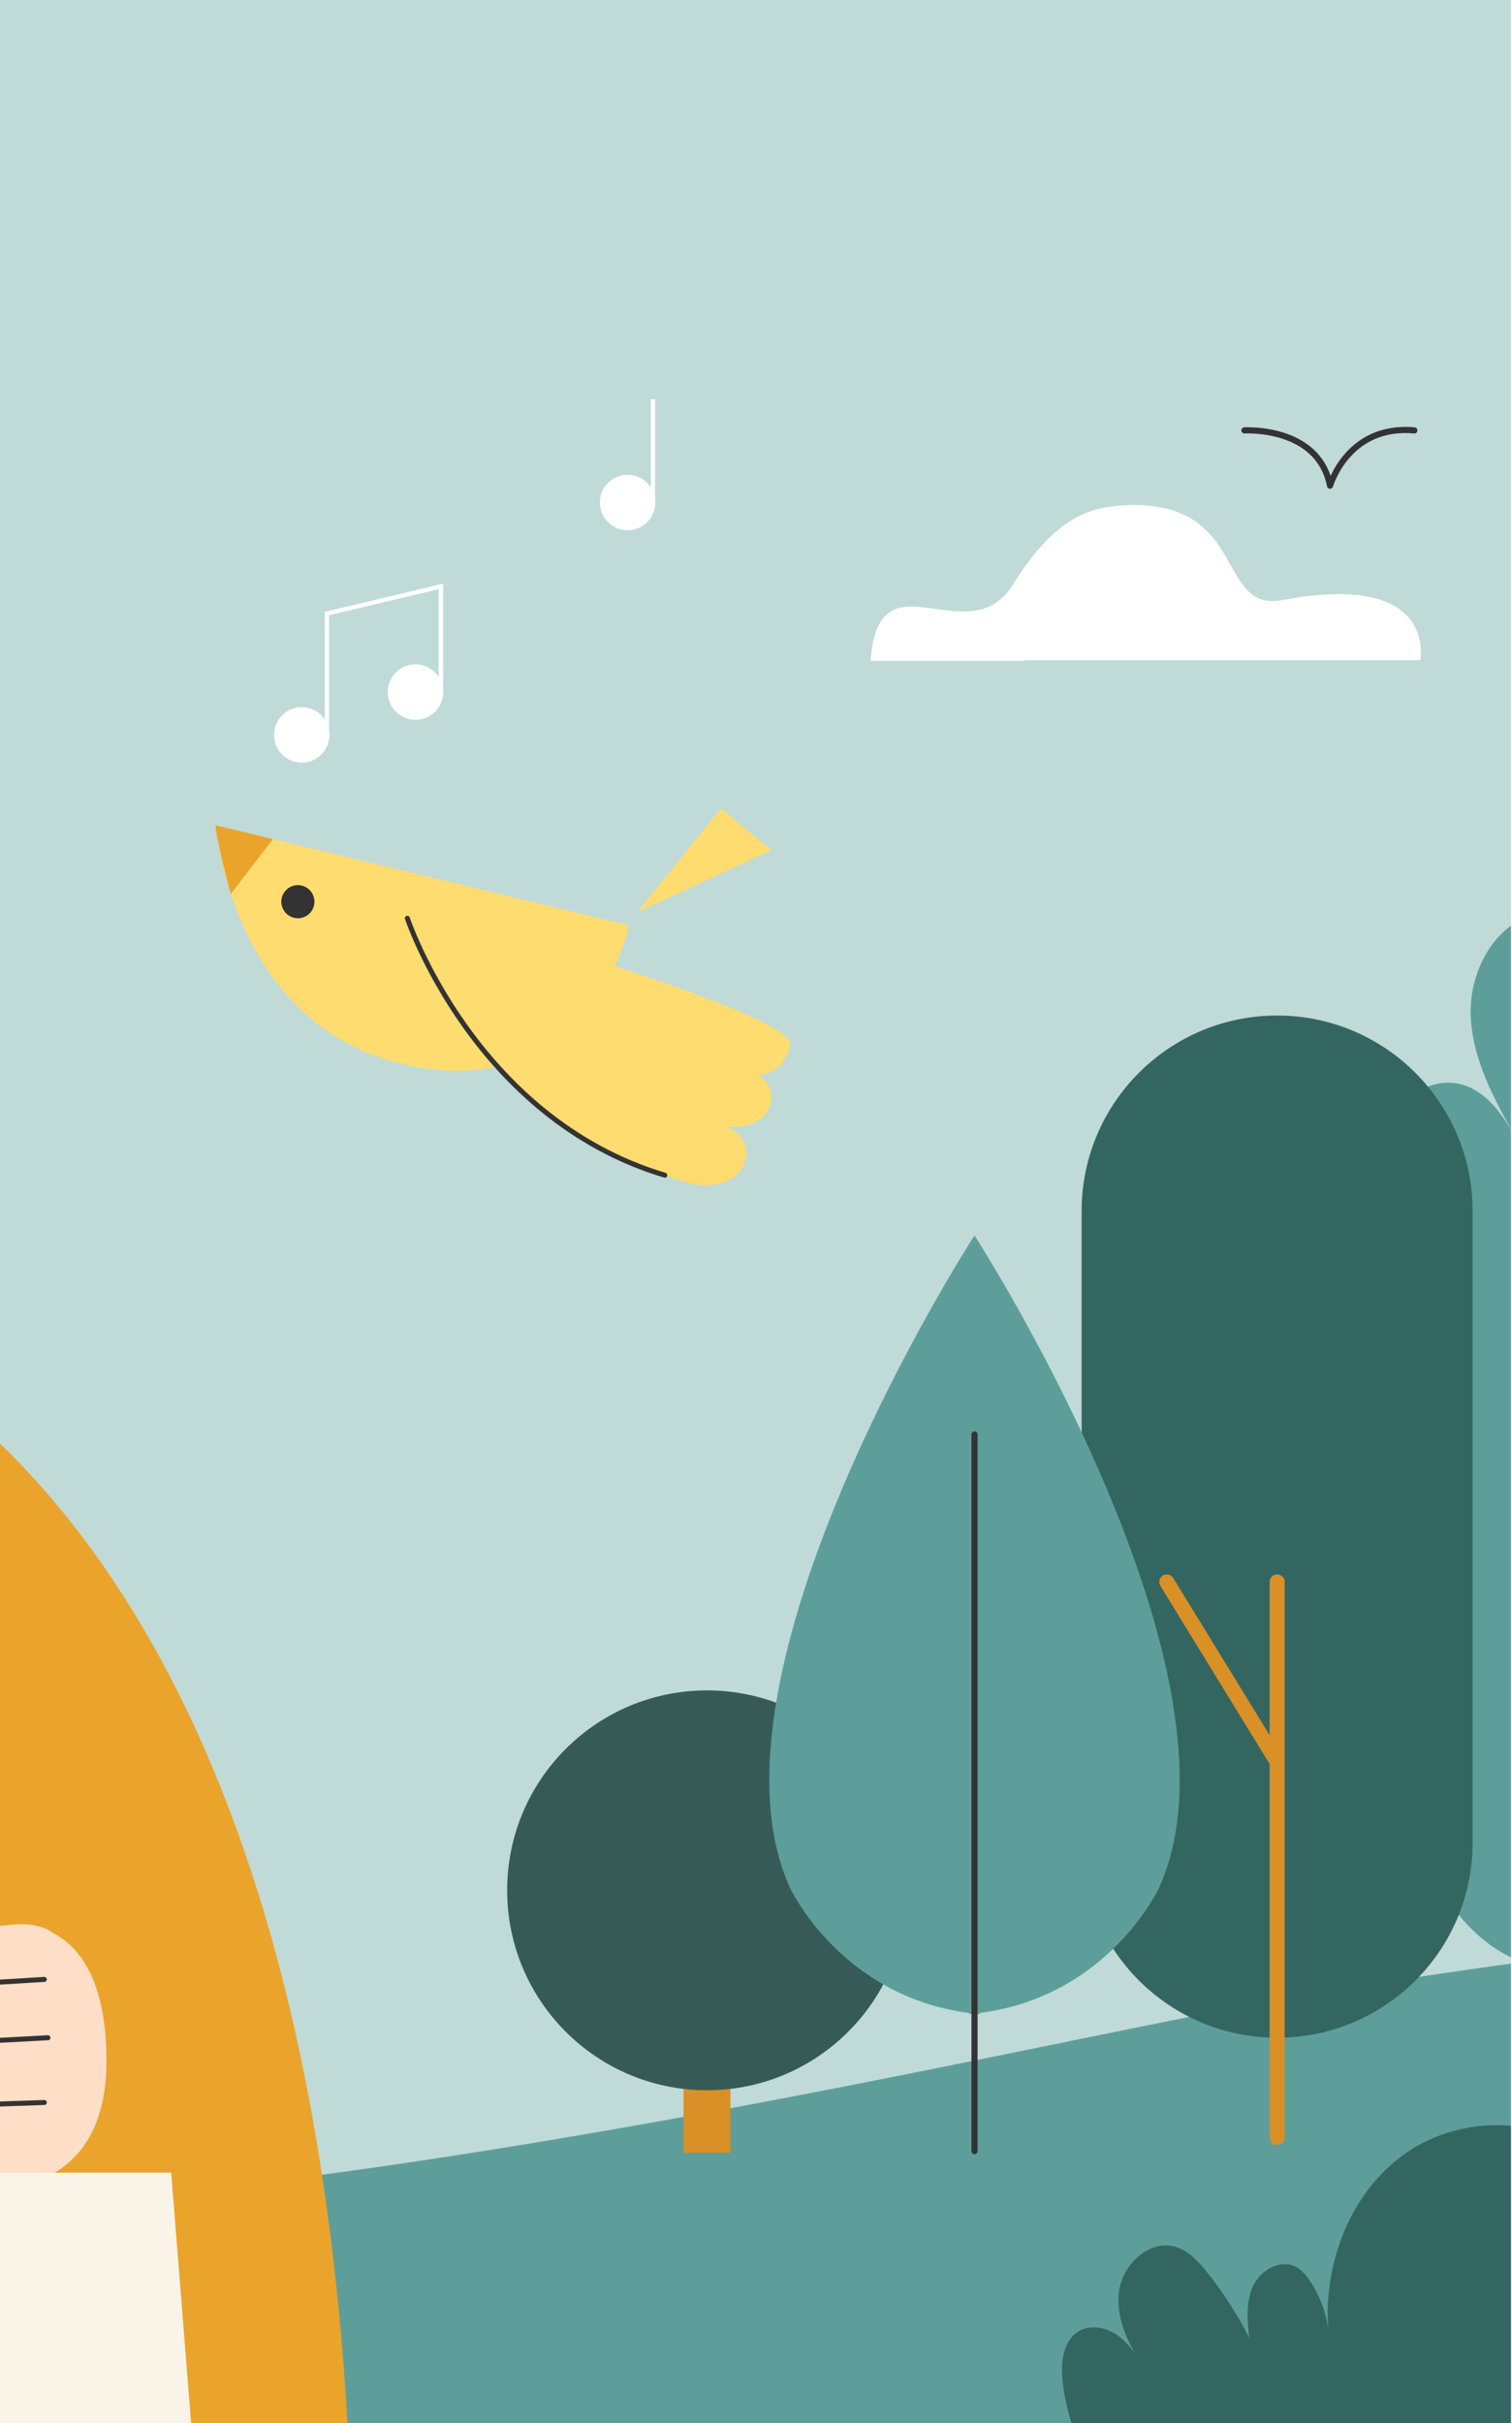 <?xml version="1.0" encoding="utf-8"?>
<!-- Generator: Adobe Illustrator 25.2.3, SVG Export Plug-In . SVG Version: 6.00 Build 0)  -->
<svg version="1.1" id="Capa_1" xmlns="http://www.w3.org/2000/svg" xmlns:xlink="http://www.w3.org/1999/xlink" x="0px" y="0px"
	 viewBox="0 0 703 1126" style="enable-background:new 0 0 703 1126;" xml:space="preserve">
<style type="text/css">
	.st0{fill:#C0DAD8;}
	.st1{clip-path:url(#SVGID_3_);fill:#5D9E9B;}
	.st2{clip-path:url(#SVGID_5_);fill:#346661;}
	.st3{clip-path:url(#SVGID_5_);fill:#5D9E9B;}
	.st4{fill:#EAA42C;}
	.st5{clip-path:url(#SVGID_7_);fill:#5D9E9B;}
	.st6{fill:#FFFFFF;}
	.st7{fill:#5D9E9B;}
	.st8{fill:#FFDEC7;}
	.st9{fill:#FAF3E8;}
	.st10{fill:#333333;}
	.st11{fill:#365B56;}
	.st12{fill:none;}
	.st13{fill:#FFDC6F;}
	.st14{fill:none;stroke:#333333;stroke-width:1.366;stroke-linecap:round;stroke-miterlimit:10;}
	.st15{fill:none;stroke:#333333;stroke-width:1.444;stroke-linecap:round;stroke-miterlimit:10;}
	.st16{fill:#AF754E;}
	.st17{fill:#97623E;}
	.st18{fill:#222222;}
	.st19{fill:#FCCDAC;}
	.st20{fill:#467C75;}
	.st21{fill:#EDB24C;}
	.st22{fill:#F1A74A;}
	.st23{fill:#5D9D9A;}
	.st24{fill:#E9A32C;}
	.st25{fill:#D38013;}
	.st26{fill:#6D5235;}
	.st27{fill:#D89027;}
	.st28{fill:#B2D3D0;}
	.st29{fill:#468480;}
	.st30{clip-path:url(#SVGID_9_);}
	.st31{clip-path:url(#SVGID_11_);}
	.st32{fill:#A9C9C5;}
	.st33{fill:#3E6D68;}
	.st34{fill:none;stroke:#D89027;stroke-width:3.777;stroke-miterlimit:10;}
	.st35{fill:#346661;}
	.st36{fill:none;stroke:#D89027;stroke-width:3.071;stroke-miterlimit:10;}
	.st37{fill:none;stroke:#467C75;stroke-width:4.623;stroke-miterlimit:10;}
	.st38{fill:none;stroke:#333333;stroke-width:3.323;stroke-linecap:round;stroke-miterlimit:10;}
	.st39{fill:none;stroke:#222222;stroke-width:9.969;stroke-linecap:round;stroke-miterlimit:10;}
	.st40{fill:none;stroke:#333333;stroke-width:3.009;stroke-linecap:round;stroke-miterlimit:10;}
	.st41{fill:none;stroke:#365B56;stroke-width:1.407;stroke-miterlimit:10;}
	.st42{fill:none;stroke:#333333;stroke-width:2.5;stroke-linecap:round;stroke-miterlimit:10;}
	.st43{filter:url(#Adobe_OpacityMaskFilter);}
	.st44{mask:url(#SVGID_12_);}
	.st45{fill:#EFA53A;}
	.st46{fill:#B3BDBC;}
	.st47{fill:#E5BE8C;}
	.st48{fill:#9DAAA9;}
	.st49{fill:none;stroke:#365B56;stroke-width:1.702;stroke-miterlimit:10;}
	.st50{filter:url(#Adobe_OpacityMaskFilter_1_);}
	.st51{mask:url(#SVGID_15_);fill:#C0DAD8;}
	.st52{fill:none;stroke:#E5BE8C;stroke-width:4.356;stroke-linecap:round;stroke-miterlimit:10;}
	.st53{clip-path:url(#SVGID_23_);}
	.st54{clip-path:url(#SVGID_25_);}
	.st55{fill:none;stroke:#E1A647;stroke-miterlimit:10;}
	.st56{fill:#FFDAC6;}
	.st57{fill:#212121;}
	.st58{fill:none;stroke:#333333;stroke-width:1.676;stroke-linecap:round;stroke-miterlimit:10;}
	.st59{fill:none;stroke:#468480;stroke-width:2.146;stroke-linecap:round;stroke-linejoin:round;stroke-miterlimit:10;}
	.st60{clip-path:url(#SVGID_27_);}
	.st61{fill:none;stroke:#333333;stroke-width:1.268;stroke-linecap:round;stroke-miterlimit:10;}
	.st62{fill:none;stroke:#333333;stroke-width:1.148;stroke-linecap:round;stroke-miterlimit:10;}
	.st63{fill:none;stroke:#333333;stroke-width:1.429;stroke-linecap:round;stroke-miterlimit:10;}
	.st64{fill:none;stroke:#212121;stroke-width:4.288;stroke-linecap:round;stroke-miterlimit:10;}
	.st65{fill:none;stroke:#468480;stroke-width:1.83;stroke-linecap:round;stroke-linejoin:round;stroke-miterlimit:10;}
	.st66{fill:none;stroke:#333333;stroke-width:1.382;stroke-linecap:round;stroke-miterlimit:10;}
	.st67{fill:none;stroke:#468480;stroke-width:2.202;stroke-linecap:round;stroke-linejoin:round;stroke-miterlimit:10;}
	.st68{clip-path:url(#SVGID_29_);}
	.st69{fill:none;stroke:#333333;stroke-width:1.623;stroke-linecap:round;stroke-miterlimit:10;}
	.st70{fill:none;stroke:#FFFFFF;stroke-width:1.429;stroke-linecap:round;stroke-miterlimit:10;}
	.st71{fill:none;stroke:#D89027;stroke-width:4.454;stroke-miterlimit:10;}
	.st72{fill:none;stroke:#333333;stroke-width:2.315;stroke-linecap:round;stroke-miterlimit:10;}
	.st73{clip-path:url(#SVGID_31_);fill:none;stroke:#D89027;stroke-width:4.454;stroke-miterlimit:10;}
	.st74{clip-path:url(#SVGID_33_);}
	.st75{fill:none;stroke:#333333;stroke-width:2.853;stroke-linecap:round;stroke-linejoin:round;stroke-miterlimit:10;}
	.st76{fill:none;stroke:#FFFFFF;stroke-width:2;stroke-miterlimit:10;}
	.st77{fill:none;stroke:#D89027;stroke-width:7;stroke-linecap:round;stroke-miterlimit:10;}
	.st78{clip-path:url(#SVGID_35_);fill:none;stroke:#D89027;stroke-width:4.454;stroke-miterlimit:10;}
	.st79{fill:none;stroke:#222222;stroke-width:8.559;stroke-linecap:round;stroke-miterlimit:10;}
	.st80{fill:none;stroke:#333333;stroke-width:2.853;stroke-linecap:round;stroke-miterlimit:10;}
	.st81{fill:none;stroke:#333333;stroke-width:2.583;stroke-linecap:round;stroke-miterlimit:10;}
	.st82{fill:#728482;}
	.st83{clip-path:url(#SVGID_37_);}
	.st84{fill:#637572;}
	.st85{fill:none;stroke:#333333;stroke-width:1.762;stroke-linecap:round;stroke-miterlimit:10;}
	.st86{fill:none;stroke:#728482;stroke-width:1.762;stroke-linecap:round;stroke-miterlimit:10;}
	.st87{clip-path:url(#SVGID_39_);}
	.st88{fill:none;stroke:#637572;stroke-width:1.762;stroke-linecap:round;stroke-miterlimit:10;}
	.st89{fill:none;stroke:#333333;stroke-width:1.568;stroke-linecap:round;stroke-miterlimit:10;}
	.st90{fill:none;stroke:#365B56;stroke-width:0.949;stroke-miterlimit:10;}
	.st91{fill:none;stroke:#333333;stroke-width:1.628;stroke-linecap:round;stroke-miterlimit:10;}
	.st92{fill:none;stroke:#468480;stroke-width:1.541;stroke-linecap:round;stroke-linejoin:round;stroke-miterlimit:10;}
	.st93{fill:none;stroke:#468480;stroke-width:1.491;stroke-linecap:round;stroke-linejoin:round;stroke-miterlimit:10;}
	.st94{fill:none;stroke:#5D9E9B;stroke-width:3;stroke-miterlimit:10;}
</style>
<rect x="-1" y="-1.9" class="st0" width="703.5" height="1129.7"/>
<g>
	<defs>
		<rect id="SVGID_2_" x="-1" y="-1.9" width="703.5" height="1129.7"/>
	</defs>
	<clipPath id="SVGID_3_">
		<use xlink:href="#SVGID_2_"  style="overflow:visible;"/>
	</clipPath>
	<path class="st1" d="M-570,1131.6c0,0,193.8-106.5,439.4-101.7s551.5-67.2,703.5-96.6c128.1-24.8,336-45.6,336-45.6v243.9H-570z"/>
</g>
<g>
	<defs>
		<rect id="SVGID_4_" x="-1" y="-1.9" width="703.5" height="1129.7"/>
	</defs>
	<clipPath id="SVGID_5_">
		<use xlink:href="#SVGID_4_"  style="overflow:visible;"/>
	</clipPath>
	<path class="st2" d="M493.8,1103.1c-0.3-7.2,1.2-15.5,7.2-19.5c5.6-3.7,13.5-2.2,18.9,1.8c5.5,4,9.1,9.9,12.5,15.7
		c-7.2-10.7-13.6-22.9-12.2-35.7c1.4-12.8,13.9-24.9,26.2-21.4c6.1,1.8,10.7,6.7,14.7,11.7c7.6,9.5,14.2,19.7,19.7,30.6
		c-0.9-8.1-1.6-16.7,1.8-24.1c3.5-7.4,12.8-12.6,20-8.8c2.6,1.4,4.5,3.7,6.2,6.1c5.4,7.9,8.6,17.3,9.1,26.8
		c-3.5-31.5,8.4-65.4,33.8-84.4c25.4-19,64.2-19.8,87.8,1.4c3.1,2.8,5.9,6,7.3,9.9c1.2,3.5,1.1,7.3,0.9,11
		c-1.8,44.2-7.3,88.2-16.5,131.4c-19.9-1-39.7-2-59.6-3.1c-20.6-1.1-41.3-2.1-62-1.2c-15.2,0.7-30.3,2.4-45.5,2.7
		c-14.7,0.3-47,2.6-56.3-8.6C499.7,1135.8,494.3,1115.3,493.8,1103.1z"/>
	<path class="st3" d="M639.9,541.3c0.1-21.5,20.8-43.9,41.2-36.9c11.6,4,18.6,15.4,24.7,26c-10.4-18.2-21.1-37.3-22-58.2
		c-0.9-20.9,11.5-44.1,32.1-47.8c14.4-2.6,29.3,4.8,38.9,15.8c9.7,11,15.1,25.1,19.5,39c20.5,64.4,24.9,133.9,12.6,200.4
		c-4.9,26.7-24.2,221.2-49.3,231.5c-27.5,11.3-56.2-10.3-69.4-37c-13.1-26.7-6.7-220.7-3.8-250.3
		C667.9,590.5,639.7,574.5,639.9,541.3z"/>
</g>
<path class="st4" d="M-112.2,604.6c0,0,247,42,273.9,523.9c0,0-111.9-1.1-195.4-2.5L-112.2,604.6z"/>
<g>
	<defs>
		<rect id="SVGID_6_" x="-737.7" y="-1.9" width="703.5" height="1129.7"/>
	</defs>
	<clipPath id="SVGID_7_">
		<use xlink:href="#SVGID_6_"  style="overflow:visible;"/>
	</clipPath>
	<path class="st5" d="M-570,1131.6c0,0,193.8-106.5,439.4-101.7s551.5-67.2,703.5-96.6c128.1-24.8,336-45.6,336-45.6v243.9H-570z"/>
</g>
<path class="st4" d="M-150.2,1130.4V594.1c0,0,78.2,18.5,101,41.3c22.8,22.8,56.3,495,56.3,495H-150.2z"/>
<g>
	<path class="st6" d="M476.3,306.8h184c0,0,8.6-41.6-63.8-28c-31.1,6.2-16-45.3-71.2-44.1c-16.6,0.6-33.3,3.4-54.2,36.7
		c-20.6,33.6-62.9-16-66.3,35.7h71.5V306.8z"/>
</g>
<path class="st75" d="M578.6,200c0,0,34.3-2.1,39.8,25.7c0,0,8.2-28.5,39.2-25.7"/>
<rect x="317.8" y="947.3" class="st27" width="21.8" height="53.1"/>
<circle class="st11" cx="328.7" cy="878.4" r="92.9"/>
<g>
	<path class="st13" d="M292.5,430l-192.1-46.5c0,0,7.2,95.6,91.2,111.9C275.5,511.7,292.5,430,292.5,430z"/>
	<polygon class="st13" points="358.6,395.1 335.2,375.6 296.3,423.9 	"/>
	<circle class="st10" cx="138.5" cy="419" r="7.7"/>
	<path class="st4" d="M126.9,389.9l-19.6,25.5c0,0-7.2-26.4-7-31.9L126.9,389.9z"/>
</g>
<path class="st13" d="M196.4,421.9c0,0,9.7,96.8,126.4,128.4c0,0,16.8,3.5,23.1-9.1c0,0,5.7-13.1-9.9-18c0,0,13.1,3.1,20.4-6.2
	c0,0,7.3-10.5-4.3-17.7c0,0,11.6,1.6,15.3-13.6C371.1,470.4,196.4,421.9,196.4,421.9z"/>
<path class="st72" d="M189.4,426.7c0,0,30.9,92.8,119.7,119.4"/>
<circle class="st6" cx="140.3" cy="341.5" r="12.9"/>
<circle class="st6" cx="193.2" cy="321.6" r="12.9"/>
<circle class="st6" cx="291.8" cy="233.5" r="12.9"/>
<polyline class="st76" points="152,339.9 152,285.1 205,272.5 205,320.7 "/>
<line class="st76" x1="303.6" y1="185.6" x2="303.6" y2="231.9"/>
<path class="st35" d="M593.8,946.9L593.8,946.9c-50.2,0-90.9-40.7-90.9-90.9V562.8c0-50.2,40.7-90.9,90.9-90.9h0
	c50.2,0,90.9,40.7,90.9,90.9V856C684.8,906.2,644.1,946.9,593.8,946.9z"/>
<line class="st77" x1="593.8" y1="735.1" x2="593.8" y2="993.2"/>
<line class="st77" x1="542.5" y1="735.1" x2="593.8" y2="818.7"/>
<path class="st7" d="M453.1,574.1l0-0.1C453.1,573.9,453.1,574,453.1,574.1c-0.1-0.1-0.1-0.1-0.1-0.1L453.1,574.1
	c-3.4,5.1-131.2,205.2-85.6,303.5c0,0,23.4,50.1,83.2,57.8l0,0.5c0.8-0.1,1.6-0.2,2.4-0.2c0.8,0.1,1.6,0.2,2.4,0.2l0-0.5
	c59.9-7.7,83.2-57.8,83.2-57.8C584.2,779.3,456.4,579.2,453.1,574.1z"/>
<line class="st75" x1="453.1" y1="666.6" x2="453.1" y2="999.6"/>
<path class="st8" d="M3.6,894.6c0,0,45.9-8.5,45.9,63.1c0,64.5-54.8,59-54.8,59"/>
<polygon class="st9" points="-74.6,1009.6 79.6,1009.6 89,1127.8 -65,1126.5 "/>
<g>
	<defs>
		<path id="SVGID_34_" d="M-150.2,1130.4V594.1c0,0,78.2,18.5,101,41.3c22.8,22.8,56.3,491.1,56.3,491.1L-150.2,1130.4z"/>
	</defs>
	<clipPath id="SVGID_9_">
		<use xlink:href="#SVGID_34_"  style="overflow:visible;"/>
	</clipPath>
</g>
<path class="st8" d="M-68.2,900.4l76.9-6.2c0,0,18.7-1.6,21.3,13c0,0,3.2,10.2-9.3,12.6c0,0,15.1-3.6,17.8,11.9
	c0,0,2.5,15.2-15.5,17.1c0,0,14-7.5,20.5,9.1c0,0,4,17.5-17,17.3c0,0,11.9-3.5,14.2,12.6c0,0,3.1,16-18.4,17.1l-74.4,0.8
	c0,0-17.4,0.9-19.4-11.3c0,0-2-13,7.8-14.5c0,0-21.7,4.8-21.3-13.5c0,0,0.6-12.8,10.3-13.8c0,0-9.4-0.1-11.4-11.9
	c-1.9-11.8,10.2-15,10.2-15s-8.6-2.4-8-11.9S-75.3,901.2-68.2,900.4z"/>
<line class="st72" x1="-76" y1="925.7" x2="20.6" y2="919.8"/>
<line class="st72" x1="-74.5" y1="952.1" x2="22.3" y2="946.9"/>
<line class="st72" x1="-65.2" y1="979.9" x2="20.6" y2="977"/>
</svg>
